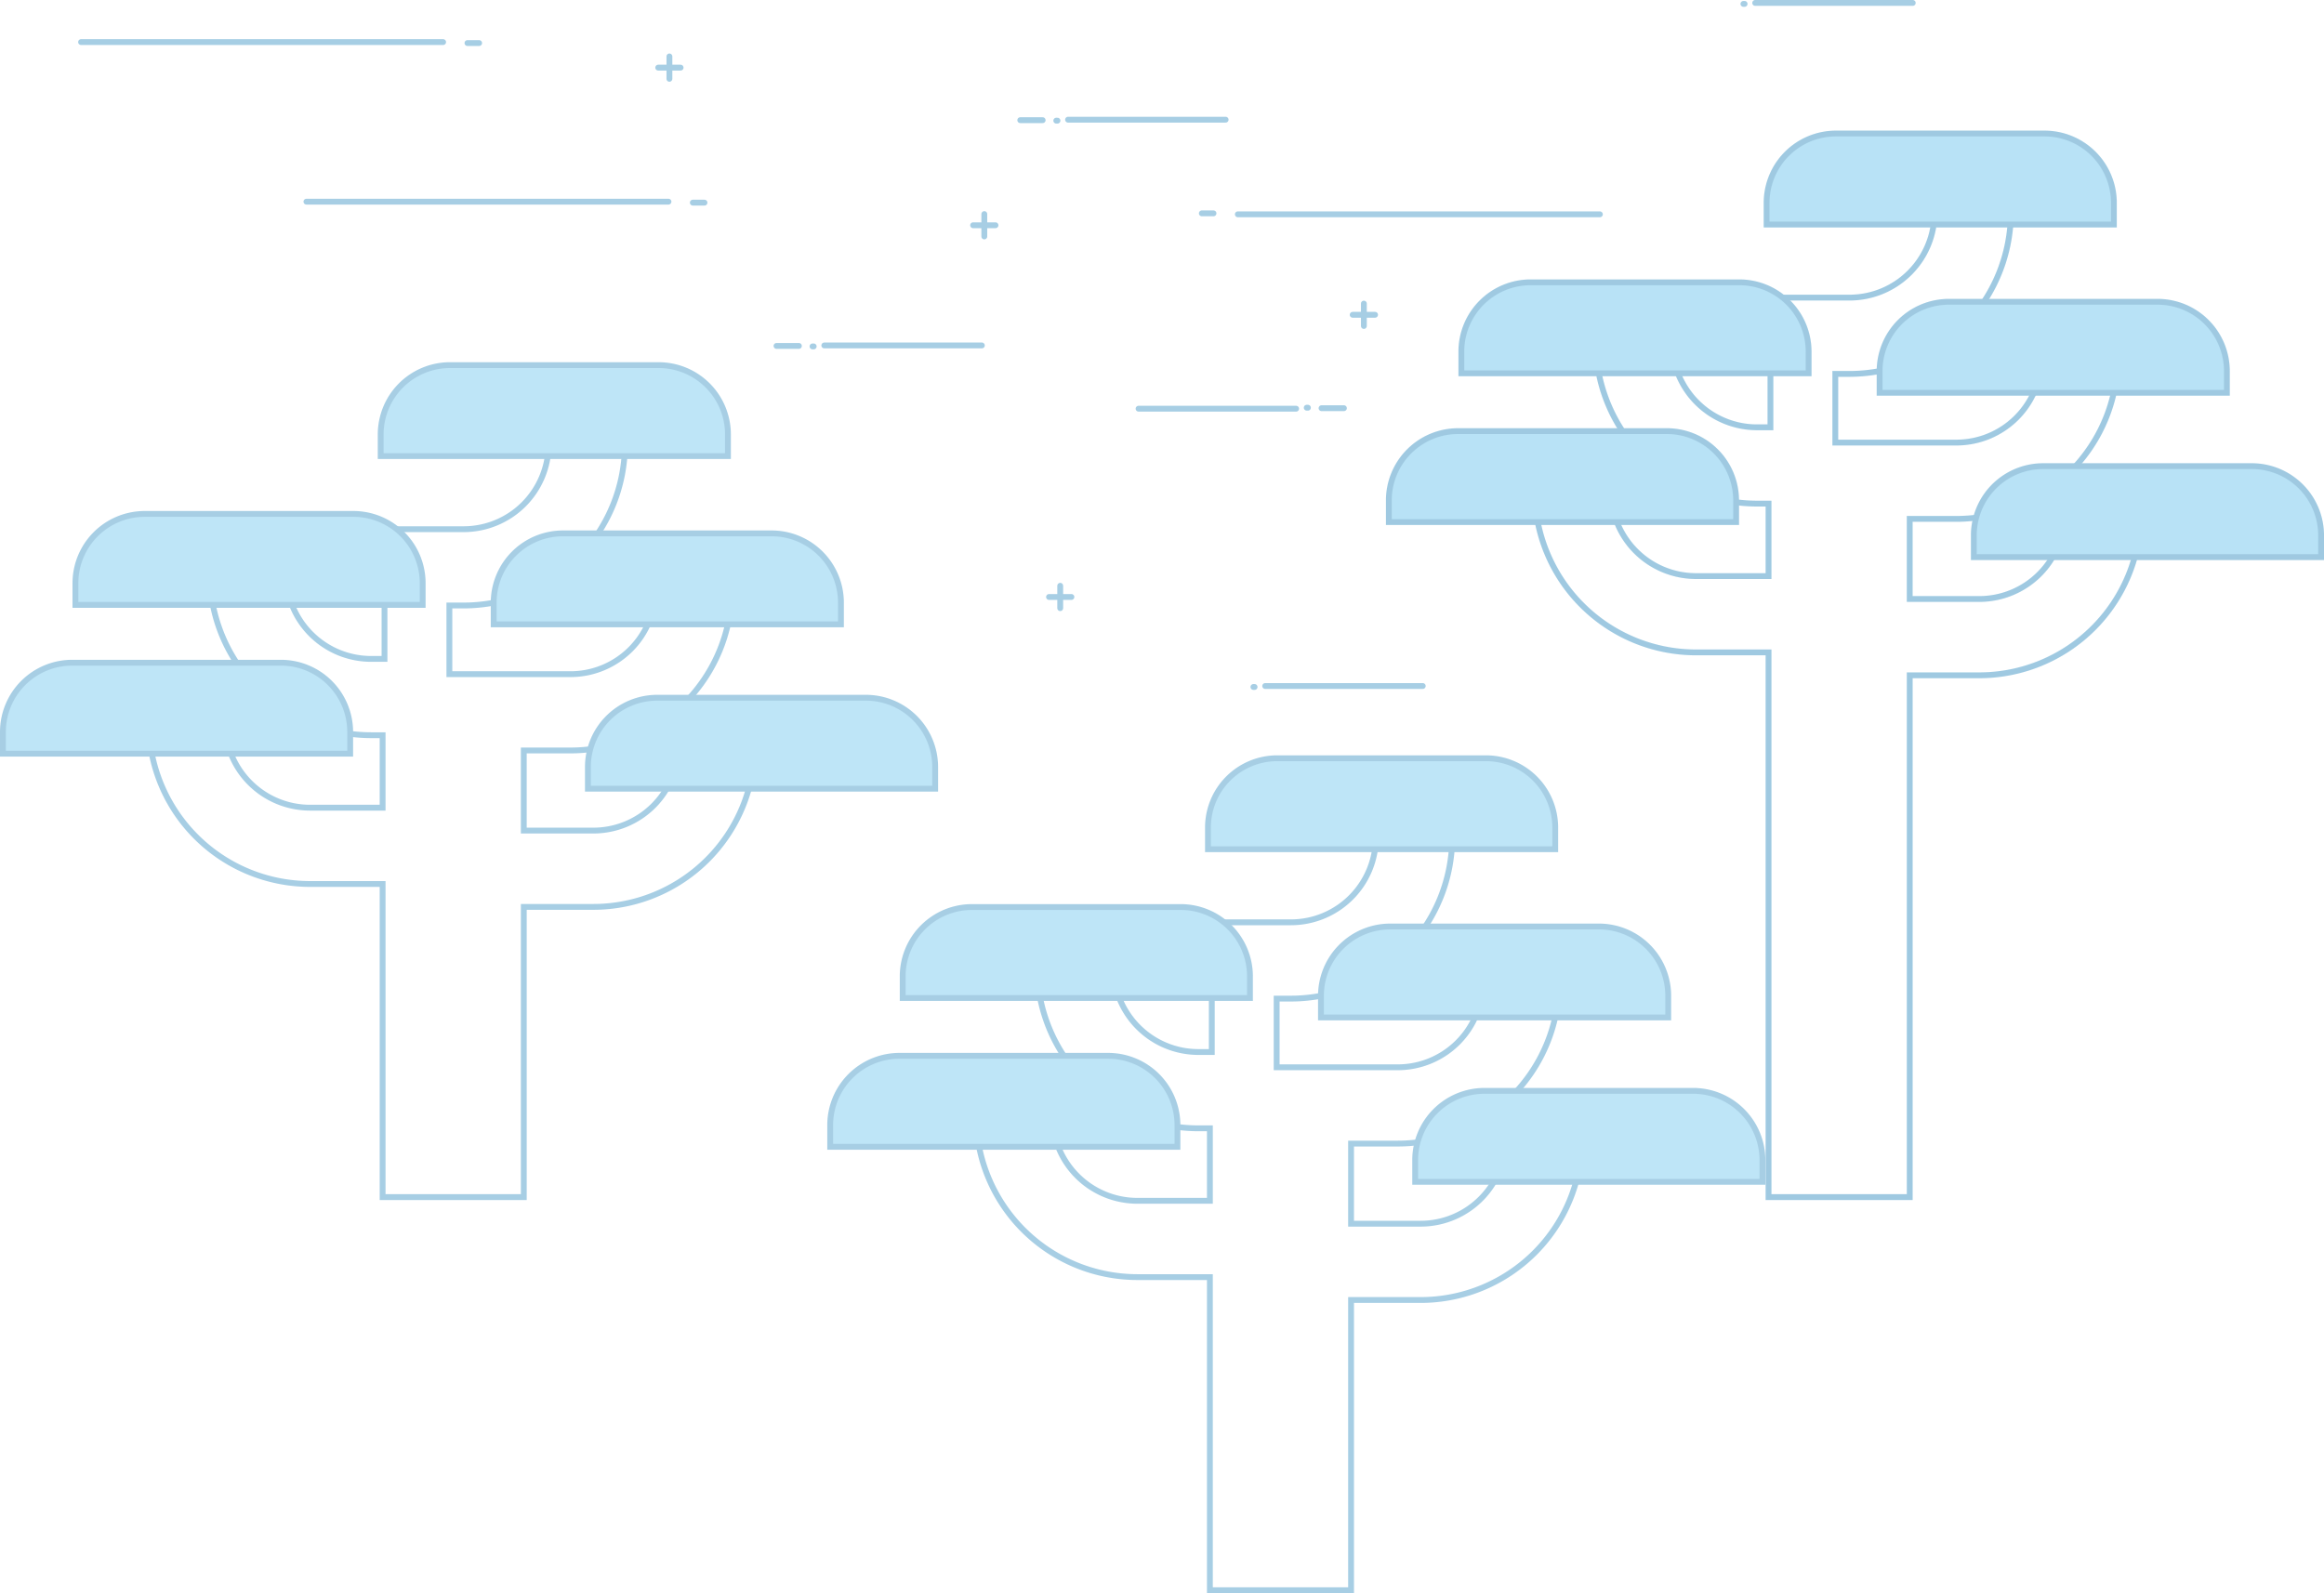 <svg viewBox="0 0 1193.921 818.625" xmlns="http://www.w3.org/2000/svg"><g stroke="#0274b3" stroke-linecap="round" stroke-miterlimit="10" stroke-width="3"><g opacity=".35"><g fill="none"><path d="m157.421 103.625h186"/><path d="m361.921 104.125h-6"/><path d="m821.921 110.125h-186"/><path d="m617.421 109.625h6"/><path d="m504.421 177.5h-80.948"/><path d="m417.421 178h.612"/><path d="m410.421 177.75h-11.5"/><path d="m730.921 352.5h-80.948"/><path d="m643.921 353h.612"/><path d="m584.921 210h80.949"/><path d="m671.921 209.5h-.611"/><path d="m678.921 209.75h11.5"/><path d="m550.421 306.75h-11.5"/><path d="m544.671 312.5v-11.5"/><path d="m706.421 161.75h-11.5"/><path d="m700.671 167.5v-11.5"/><path d="m511.421 115.75h-11.5"/><path d="m505.671 121.5v-11.5"/><path d="m348.483 374.318v8.882a43.638 43.638 0 0 1 -43.588 43.587h-35.807v-41.166h24.044a82.888 82.888 0 0 0 82.8-82.794v-8.883h-39.211v8.883a43.638 43.638 0 0 1 -43.588 43.587h-62.271v-35.287h7.381a82.888 82.888 0 0 0 82.8-82.794v-8.883h-39.212v8.883a43.638 43.638 0 0 1 -43.588 43.587h-40.708v66.652h-6.921a43.638 43.638 0 0 1 -43.588-43.587v-8.885h-39.206v8.883a82.888 82.888 0 0 0 82.8 82.794h5.94v37.247h-37.311a43.638 43.638 0 0 1 -43.588-43.587v-8.883h-39.207v8.883a82.888 82.888 0 0 0 82.8 82.794h37.306v160.894h72.533v-149.125h35.806a82.888 82.888 0 0 0 82.8-82.794v-8.883z"/></g><path d="m302.029 405.272v-11.144a35.6 35.6 0 0 1 35.6-35.6h107.2a35.6 35.6 0 0 1 35.6 35.6v11.144z" fill="#44b4e7"/><path d="m253.624 320.818v-11.144a35.6 35.6 0 0 1 35.6-35.6h107.2a35.6 35.6 0 0 1 35.6 35.6v11.144z" fill="#44b4e7"/><path d="m38.747 310.818v-11.144a35.6 35.6 0 0 1 35.6-35.6h107.2a35.6 35.6 0 0 1 35.6 35.6v11.144z" fill="#44b4e7"/><path d="m1.5 387.272v-11.144a35.6 35.6 0 0 1 35.6-35.6h107.2a35.6 35.6 0 0 1 35.6 35.6v11.144z" fill="#44b4e7"/><path d="m195.575 234.364v-11.143a35.6 35.6 0 0 1 35.6-35.6h107.2a35.6 35.6 0 0 1 35.6 35.6v11.144z" fill="#44b4e7"/><path d="m773.483 576.318v8.882a43.638 43.638 0 0 1 -43.588 43.587h-35.807v-41.166h24.044a82.888 82.888 0 0 0 82.8-82.794v-8.883h-39.211v8.883a43.638 43.638 0 0 1 -43.588 43.587h-62.271v-35.287h7.381a82.888 82.888 0 0 0 82.8-82.794v-8.883h-39.212v8.883a43.638 43.638 0 0 1 -43.588 43.587h-40.708v66.652h-6.921a43.638 43.638 0 0 1 -43.588-43.587v-8.885h-39.206v8.883a82.888 82.888 0 0 0 82.8 82.794h5.94v37.247h-37.311a43.638 43.638 0 0 1 -43.588-43.587v-8.883h-39.207v8.883a82.888 82.888 0 0 0 82.8 82.794h37.306v160.894h72.533v-149.125h35.806a82.888 82.888 0 0 0 82.8-82.794v-8.883z" fill="none"/><path d="m727.029 607.272v-11.144a35.6 35.6 0 0 1 35.6-35.6h107.2a35.6 35.6 0 0 1 35.6 35.6v11.144z" fill="#44b4e7"/><path d="m678.624 522.818v-11.144a35.6 35.6 0 0 1 35.6-35.6h107.2a35.6 35.6 0 0 1 35.6 35.6v11.144z" fill="#44b4e7"/><path d="m463.747 512.818v-11.144a35.6 35.6 0 0 1 35.6-35.6h107.2a35.6 35.6 0 0 1 35.6 35.6v11.144z" fill="#44b4e7"/><path d="m426.5 589.272v-11.144a35.6 35.6 0 0 1 35.6-35.6h107.2a35.6 35.6 0 0 1 35.6 35.6v11.144z" fill="#44b4e7"/><path d="m620.575 436.364v-11.143a35.6 35.6 0 0 1 35.6-35.6h107.2a35.6 35.6 0 0 1 35.6 35.6v11.144z" fill="#44b4e7"/><path d="m1060.483 255.318v8.882a43.638 43.638 0 0 1 -43.588 43.587h-35.807v-41.166h24.044a82.888 82.888 0 0 0 82.8-82.794v-8.883h-39.207v8.883a43.638 43.638 0 0 1 -43.588 43.587h-62.275v-35.287h7.381a82.888 82.888 0 0 0 82.8-82.794v-8.883h-39.212v8.883a43.638 43.638 0 0 1 -43.588 43.587h-40.708v66.652h-6.921a43.638 43.638 0 0 1 -43.588-43.587v-8.885h-39.206v8.883a82.888 82.888 0 0 0 82.8 82.794h5.94v37.247h-37.311a43.638 43.638 0 0 1 -43.588-43.587v-8.883h-39.207v8.883a82.888 82.888 0 0 0 82.8 82.794h37.306v279.894h72.533v-268.125h35.806a82.888 82.888 0 0 0 82.8-82.794v-8.883z" fill="none"/><path d="m1014.029 286.272v-11.144a35.6 35.6 0 0 1 35.6-35.6h107.2a35.6 35.6 0 0 1 35.6 35.6v11.144z" fill="#44b4e7"/><path d="m965.624 201.818v-11.144a35.6 35.6 0 0 1 35.6-35.6h107.2a35.6 35.6 0 0 1 35.6 35.6v11.144z" fill="#44b4e7"/><path d="m750.747 191.818v-11.144a35.6 35.6 0 0 1 35.6-35.6h107.2a35.6 35.6 0 0 1 35.6 35.6v11.144z" fill="#44b4e7"/><path d="m713.5 268.272v-11.144a35.6 35.6 0 0 1 35.6-35.6h107.2a35.6 35.6 0 0 1 35.6 35.6v11.144z" fill="#44b4e7"/><path d="m907.575 115.364v-11.143a35.6 35.6 0 0 1 35.6-35.6h107.2a35.6 35.6 0 0 1 35.6 35.6v11.144z" fill="#44b4e7"/></g><g opacity=".05"><path d="m1060.483 255.318v8.882a43.638 43.638 0 0 1 -43.588 43.587h-35.807v-41.166h24.044a82.888 82.888 0 0 0 82.8-82.794v-8.883h-39.207v8.883a43.638 43.638 0 0 1 -43.588 43.587h-62.275v-35.287h7.381a82.888 82.888 0 0 0 82.8-82.794v-8.883h-39.212v8.883a43.638 43.638 0 0 1 -43.588 43.587h-40.708v66.652h-6.921a43.638 43.638 0 0 1 -43.588-43.587v-8.885h-39.206v8.883a82.888 82.888 0 0 0 82.8 82.794h5.94v37.247h-37.311a43.638 43.638 0 0 1 -43.588-43.587v-8.883h-39.207v8.883a82.888 82.888 0 0 0 82.8 82.794h37.306v279.894h72.533v-268.125h35.806a82.888 82.888 0 0 0 82.8-82.794v-8.883z" fill="none"/><g fill="#44b4e7"><path d="m1014.029 286.272v-11.144a35.6 35.6 0 0 1 35.6-35.6h107.2a35.6 35.6 0 0 1 35.6 35.6v11.144z"/><path d="m965.624 201.818v-11.144a35.6 35.6 0 0 1 35.6-35.6h107.2a35.6 35.6 0 0 1 35.6 35.6v11.144z"/><path d="m750.747 191.818v-11.144a35.6 35.6 0 0 1 35.6-35.6h107.2a35.6 35.6 0 0 1 35.6 35.6v11.144z"/><path d="m713.5 268.272v-11.144a35.6 35.6 0 0 1 35.6-35.6h107.2a35.6 35.6 0 0 1 35.6 35.6v11.144z"/><path d="m907.575 115.364v-11.143a35.6 35.6 0 0 1 35.6-35.6h107.2a35.6 35.6 0 0 1 35.6 35.6v11.144z"/></g></g><g fill="none"><g opacity=".35"><path d="m629.649 61.5h-80.949"/><path d="m542.649 62h.611"/></g><g opacity=".35"><path d="m982.649 1.5h-80.949"/><path d="m895.649 2h.611"/></g><path d="m535.649 61.75h-11.5" opacity=".35"/><g opacity=".35"><path d="m349.649 34.75h-11.5"/><path d="m343.899 40.5v-11.5"/></g><path d="m41.649 21.625h186" opacity=".35"/><path d="m246.149 22.125h-6" opacity=".35"/></g></g></svg>
